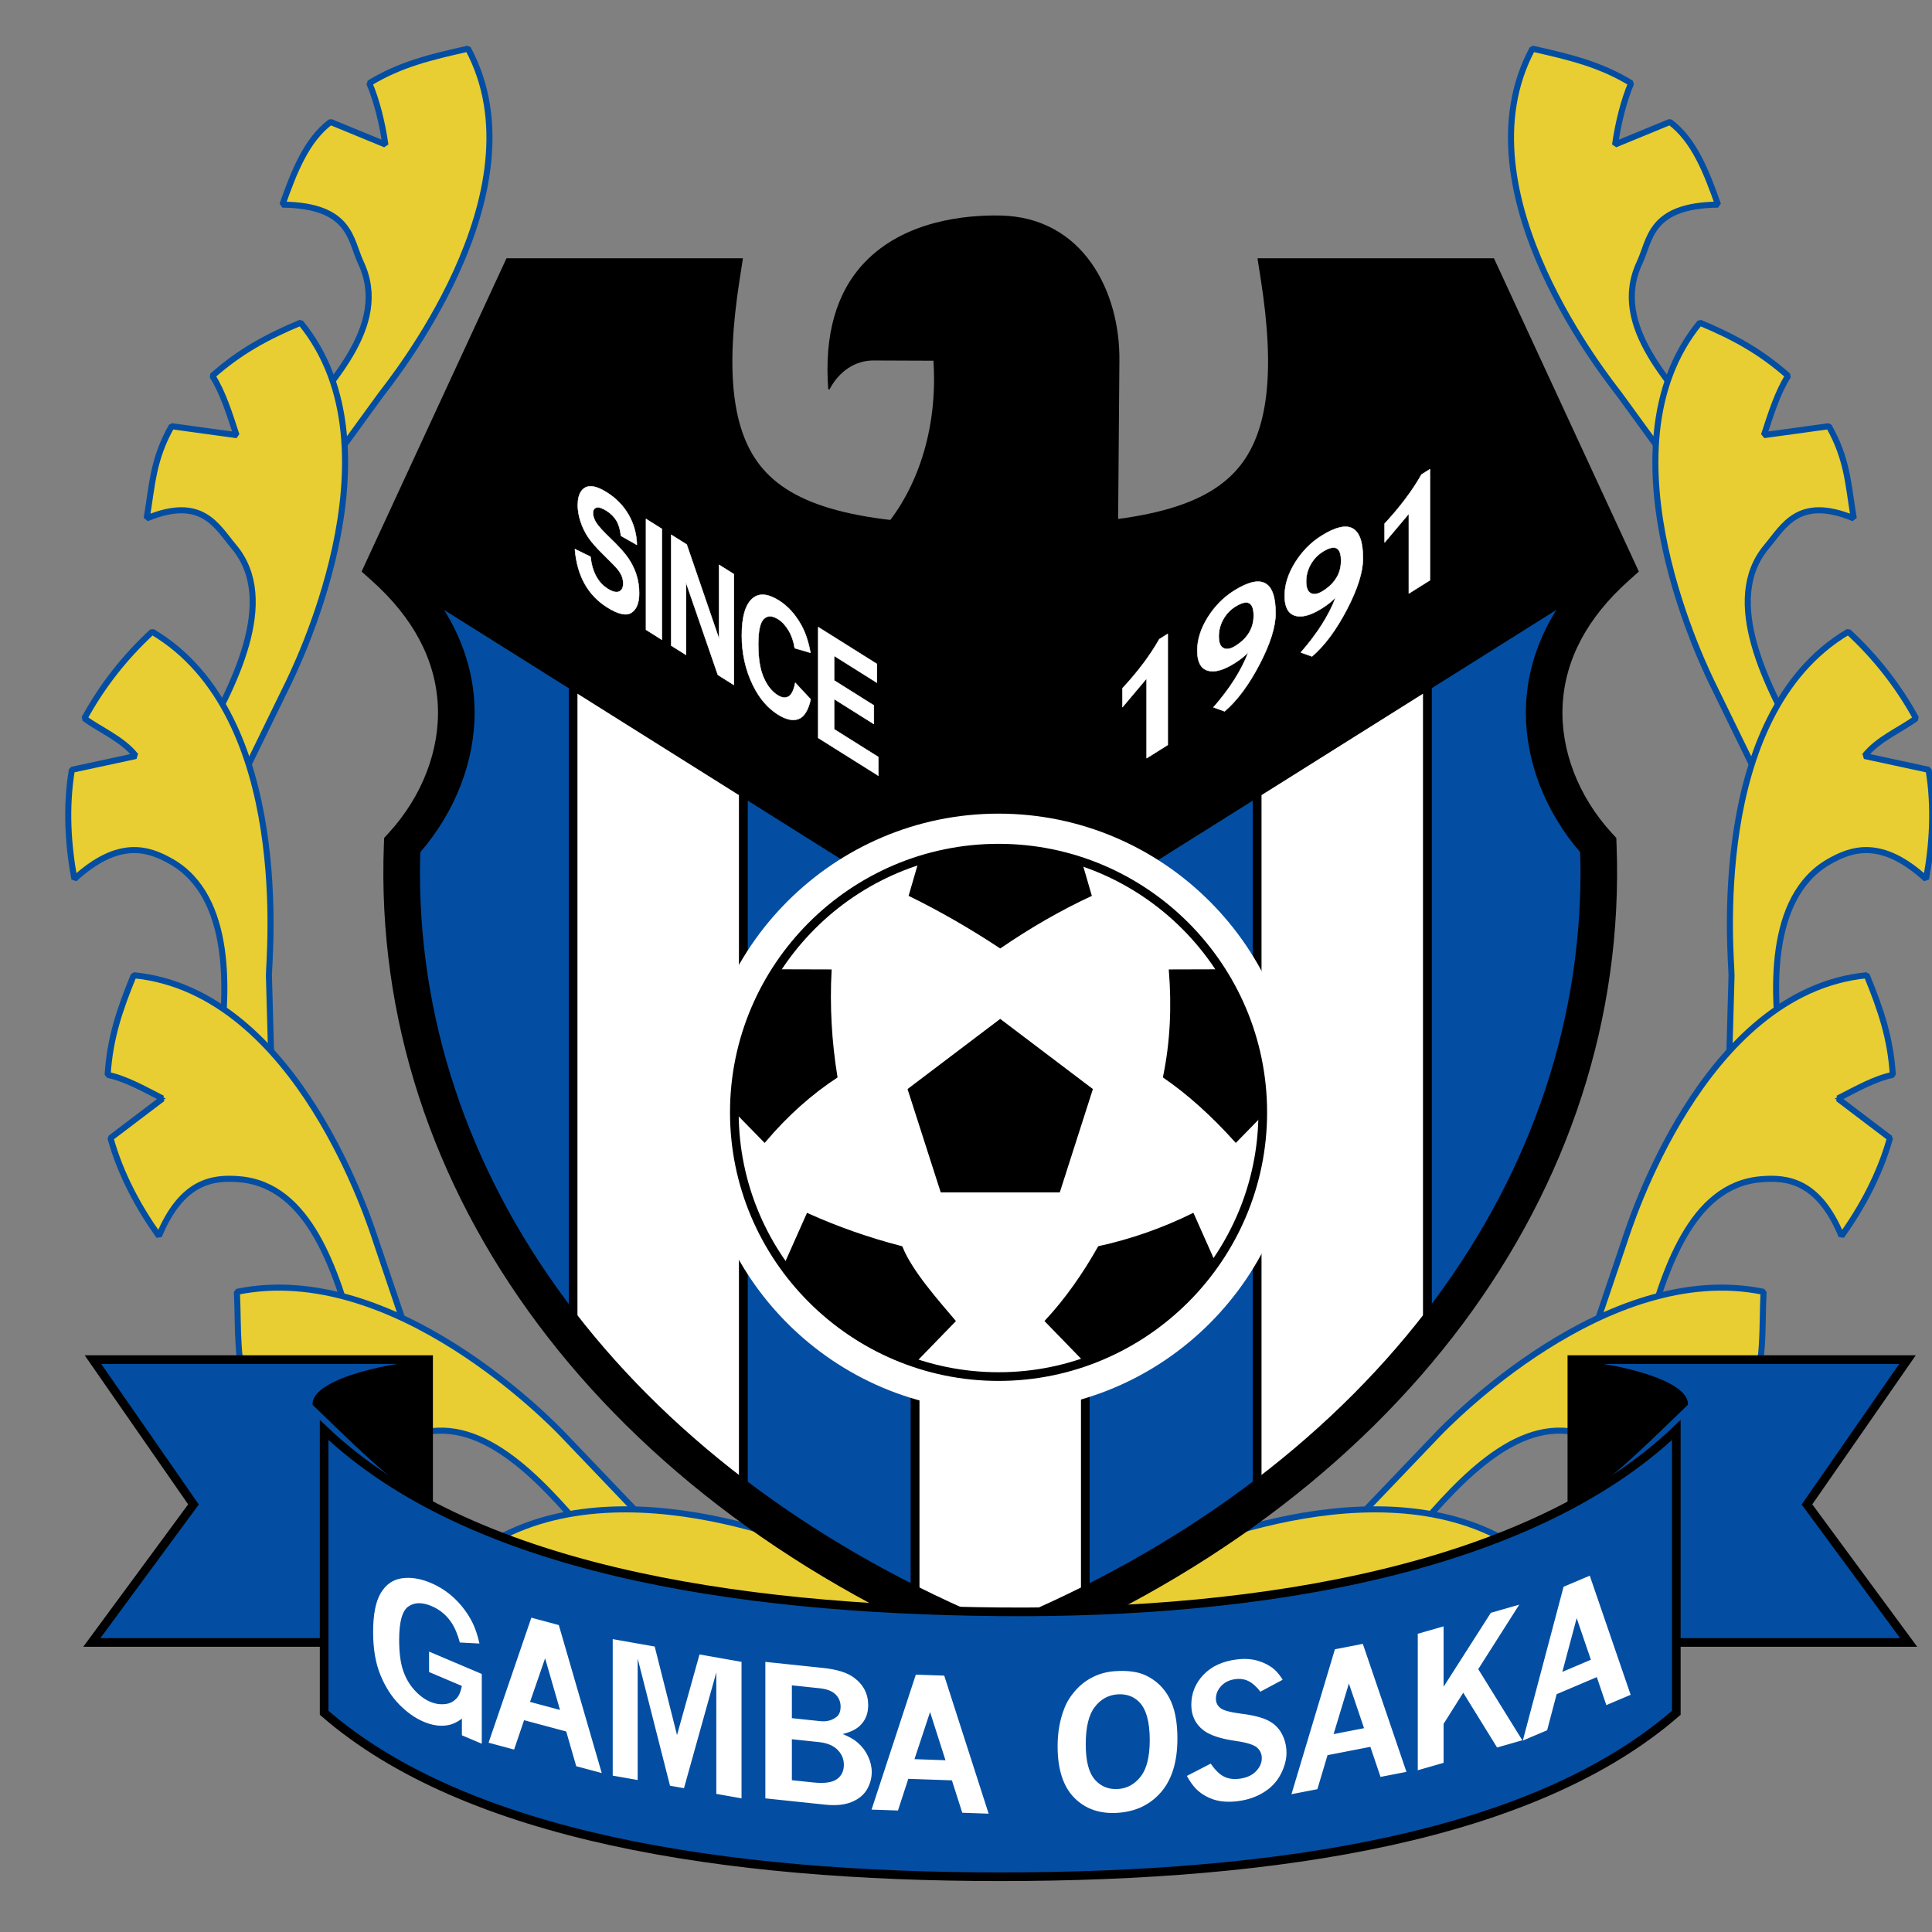 <?xml version="1.0" encoding="UTF-8" standalone="no"?>
<svg
   xmlns:dc="http://purl.org/dc/elements/1.1/"
   xmlns:cc="http://creativecommons.org/ns#"
   xmlns:rdf="http://www.w3.org/1999/02/22-rdf-syntax-ns#"
   xmlns:svg="http://www.w3.org/2000/svg"
   xmlns="http://www.w3.org/2000/svg"
   xmlns:sodipodi="http://sodipodi.sourceforge.net/DTD/sodipodi-0.dtd"
   xmlns:inkscape="http://www.inkscape.org/namespaces/inkscape"
   version="1.1"
   id="Layer_1"
   x="0px"
   y="0px"
   viewBox="0 0 1000 1000"
   xml:space="preserve"
   sodipodi:docname="Fc Gamba Osaka.svg"
   width="1000"
   height="1000"
   inkscape:version="1.0.1 (3bc2e813f5, 2020-09-07)"><rect x="0" y="0" width="1000" height="1000" fill="#808080" stroke="none"/><defs
   id="defs63" /><sodipodi:namedview
   pagecolor="#ffffff"
   bordercolor="#666666"
   borderopacity="1"
   objecttolerance="10"
   gridtolerance="10"
   guidetolerance="10"
   inkscape:pageopacity="0"
   inkscape:pageshadow="2"
   inkscape:window-width="1920"
   inkscape:window-height="1017"
   id="namedview61"
   showgrid="false"
   inkscape:zoom="0.845"
   inkscape:cx="500"
   inkscape:cy="500"
   inkscape:window-x="-8"
   inkscape:window-y="-8"
   inkscape:window-maximized="1"
   inkscape:current-layer="Layer_1" />




























<g
   id="g919"
   transform="matrix(1.607,0,0,1.607,-20.49,-14.361)"><path
     style="fill:#e8ce33;stroke:#034ea2;stroke-width:1.952;stroke-miterlimit:1"
     d="m 532.958,55.476 17.653,-7.265 v 0 c 7.815,5.854 11.787,16.167 15.496,26.63 -22.124,0.275 -21.774,11.294 -25.26,18.693 -9.658,20.5 10.569,39.803 25.156,57.477 v 0 l -6.014,20.256 -25.533,-35.117 v 0 c -2.699,-3.715 -53.059,-65.184 -28.123,-111.54 11.815,2.672 21.702,4.967 31.79,11.122 -2.373,5.576 -4.18,12.805 -5.165,19.744 z"
     id="path2" /><path
     style="fill:#e8ce33;stroke:#034ea2;stroke-width:1.952;stroke-miterlimit:1"
     d="m 580.904,149.089 20.895,-2.874 v 0 c 6.047,10.708 6.2,18.742 8.034,29.689 -17.875,-7.389 -22.561,2.566 -28.075,9.108 -14.604,17.325 0.268,45.387 11.562,65.325 v 0 l -9.441,18.905 -19.046,-39.018 v 0 c -2.014,-4.125 -38.379,-76.243 -4.58,-117.352 11.17,4.683 19.571,9.315 28.44,17.13 -3.308,5.079 -5.616,12.421 -7.789,19.087 z"
     id="path4" /><path
     style="fill:none;stroke:#000000;stroke-width:0.151;stroke-miterlimit:1"
     d="m 613.309,252.433 20.617,4.446 v 0 c 2.02,12.129 1.211,24.255 -0.808,35.173 -14.271,-13.056 -23.874,-9.833 -31.294,-5.571 -19.648,11.289 -18.587,42.398 -14.795,64.996 v 0 l -17.785,15.361 1.212,-43.658 v 0 c 0.128,-4.591 -8.226,-83.702 37.596,-110.77 8.893,8.221 16.17,17.52 21.831,27.896 -4.845,3.641 -12.252,6.609 -16.574,12.127 z"
     id="path6" /><path
     style="fill:#e8ce33;stroke:#034ea2;stroke-width:1.952;stroke-miterlimit:1"
     d="m 613.309,252.433 20.617,4.446 v 0 c 2.02,12.129 1.211,24.255 -0.808,35.173 -14.271,-13.056 -23.874,-9.833 -31.294,-5.571 -19.648,11.289 -18.587,42.398 -14.795,64.996 v 0 l -17.785,15.361 1.212,-43.658 v 0 c 0.128,-4.591 -8.226,-83.702 37.596,-110.77 8.893,8.221 16.17,17.52 21.831,27.896 -4.845,3.641 -12.252,6.609 -16.574,12.127 z"
     id="path8" /><path
     style="fill:#e8ce33;stroke:#034ea2;stroke-width:1.952;stroke-miterlimit:1"
     d="m 604.683,362.76 16.805,12.741 v 0 c -3.293,11.847 -9.151,22.496 -15.595,31.536 -7.417,-17.863 -17.482,-19 -26.006,-18.271 -22.578,1.924 -31.126,29.759 -37.239,51.844 v 0 l -19.783,6.812 13.083,-38.657 v 0 c 1.472,-4.348 25.086,-80.544 78.058,-85.711 4.587,11.207 7.656,20.285 8.401,32.078 -5.933,1.256 -11.475,4.45 -17.724,7.628 z"
     id="path10" /><path
     style="fill:#e8ce33;stroke:#034ea2;stroke-width:1.952;stroke-miterlimit:1"
     d="m 557.565,458.278 9.848,18.651 v 0 c -7.99,9.345 -17.803,16.522 -27.462,21.989 0.828,-19.322 -7.814,-24.606 -15.848,-27.55 -21.276,-7.798 -40.785,13.816 -55.661,31.25 v 0 l -20.806,-2.19 28.191,-29.501 v 0 c 3.172,-3.319 54.35,-56.336 104.946,-45.907 -0.579,12.095 0.388,22.834 -3.924,33.836 -5.904,-1.37 -12.277,-0.815 -19.284,-0.578 z"
     id="path12" /><path
     style="fill:#e8ce33;stroke:#034ea2;stroke-width:1.952;stroke-miterlimit:1"
     d="m 464.917,527.973 3.962,20.717 v 0 c -10.375,6.6 -21.854,10.593 -32.691,12.997 6.443,-18.235 -0.278,-25.817 -7.101,-30.979 -18.066,-13.676 -43.042,1.287 -62.362,13.61 v 0 l -20.473,-11.007 35.587,-19.971 v 0 c 4.002,-2.246 69.657,-33.534 114.994,-8.77 -4.093,11.399 -6.305,20.33 -13.643,29.595 -5.247,-3.037 -11.505,-4.371 -18.273,-6.192 z"
     id="path14" /><path
     style="fill:#034ea2;stroke:#000000;stroke-width:2.789;stroke-miterlimit:10"
     d="m 307.513,526.197 c -20.061,-9.914 -38.567,-21.241 -55.364,-33.765 v 0 -228.172 l 55.364,34.774 z M 197.349,440.138 c -37.461,-46.339 -57.255,-101.333 -55.063,-158.92 18.575,-20.256 27.613,-54.497 -0.304,-84.227 v 0 -1.922 l 55.367,34.771 z M 527.844,196.991 c -27.919,29.73 -18.881,63.971 -0.303,84.227 2.194,57.587 -17.604,112.581 -55.064,158.92 v 0 -210.298 l 55.367,-34.771 z M 417.678,492.433 c -16.796,12.523 -35.305,23.851 -55.364,33.765 v 0 -227.164 l 55.364,-34.774 z"
     id="path16" /><path
     style="fill:#ffffff;stroke:#000000;stroke-width:2.789;stroke-miterlimit:10"
     d="m 334.913,538.466 c -9.427,-3.803 -18.564,-7.898 -27.4,-12.269 v 0 -227.163 l 27.4,17.208 27.4,-17.208 v 227.164 0 c -8.837,4.37 -17.973,8.465 -27.4,12.268 z M 252.149,492.433 C 231.1,476.742 212.734,459.17 197.349,440.138 v 0 -210.298 l 54.8,34.419 z m 220.328,-52.295 c -15.387,19.032 -33.751,36.601 -54.799,52.295 v 0 -228.173 l 54.799,-34.419 z"
     id="path18" /><path
     style="fill:#e8ce33;stroke:#034ea2;stroke-width:1.952;stroke-miterlimit:1"
     d="m 136.867,55.476 -17.652,-7.265 v 0 c -7.815,5.854 -11.787,16.167 -15.495,26.63 22.119,0.275 21.773,11.294 25.258,18.693 9.657,20.5 -10.57,39.803 -25.157,57.477 v 0 l 6.017,20.256 25.531,-35.117 v 0 c 2.699,-3.715 53.058,-65.184 28.122,-111.54 -11.813,2.672 -21.701,4.967 -31.789,11.122 2.374,5.576 4.181,12.805 5.165,19.744 z"
     id="path20" /><path
     d="m 490.163,98.006 h -65.507 c 9.015,57.728 -6.806,78.235 -51.81,84.047 l 0.451,-56.995 c 0.246,-22.14 -11.663,-46.198 -38.38,-46.706 -10.788,-0.206 -30.819,1.499 -43.798,15.233 -9.014,9.531 -12.916,23.233 -11.599,40.72 l 0.4,0.083 c 3.04,-5.874 8.328,-9.367 14.145,-9.345 0,0 18.938,0.07 19.336,0.073 0.13,2.013 0.198,3.993 0.198,5.936 0,22.54 -8.425,40.266 -18.675,50.718 -43.425,-6.173 -58.63,-26.927 -49.755,-83.765 h -65.507 l -43.265,93.538 c 0.018,0.02 0.039,0.036 0.059,0.054 L 334.913,316.242 533.37,191.597 c 0.021,-0.018 0.04,-0.034 0.059,-0.054 z"
     id="path22" /><path
     style="fill:#ffffff"
     d="m 334.38,463.44 c 52.994,0 96.219,-43.225 96.219,-96.219 0,-52.996 -43.225,-96.22 -96.219,-96.22 -52.996,0 -96.219,43.224 -96.219,96.22 0,52.994 43.223,96.219 96.219,96.219 z"
     id="path24" /><path
     style="stroke:#000000;stroke-width:0.697;stroke-miterlimit:20"
     d="m 362.395,447.559 c 16.963,-5.945 31.501,-17.126 41.657,-31.589 v 0 l -7.084,-15.928 v 0 c -9.676,4.767 -19.761,8.301 -30.258,10.603 -4.917,8.697 -10.504,16.724 -17.065,23.78 v 0 z m 57.071,-79.873 c 0,-0.155 0.005,-0.312 0.005,-0.466 0,-16.813 -4.919,-32.514 -13.392,-45.736 v 0 l -16.502,0.047 v 0 c 0.911,11.424 0.486,22.849 -1.889,34.272 7.703,5.272 15.41,12.189 23.116,20.744 v 0 z m -58.643,-81.337 c -8.331,-2.738 -17.221,-4.226 -26.448,-4.226 -8.79,0 -17.276,1.343 -25.26,3.838 v 0 l -3.296,11.333 v 0 c 9.698,4.752 19.397,10.324 29.094,16.716 9.299,-6.365 18.971,-11.988 29.093,-16.716 v 0 z m -98.15,35.131 c -8.367,13.058 -13.265,28.533 -13.389,45.108 v 0 l 9.736,9.959 v 0 c 7.281,-8.607 15.014,-15.419 23.117,-20.744 -1.861,-11.425 -2.491,-22.849 -1.891,-34.275 v 0 z m 2.686,95.419 c 10.284,14.239 24.855,25.196 41.795,30.945 v 0 l 13.026,-13.421 v 0 c -5.322,-6.323 -13.961,-15.93 -17.064,-23.777 -10.496,-2.715 -20.583,-6.248 -30.259,-10.605 v 0 z m 69.554,-79.349 -29.443,22.288 10.536,32.808 37.836,0.003 10.515,-32.811 z"
     id="path26" /><path
     style="fill:none;stroke:#000000;stroke-width:2.796;stroke-miterlimit:1"
     d="m 334.375,452.317 c 46.869,0 85.097,-38.227 85.097,-85.097 0,-46.873 -38.228,-85.097 -85.097,-85.097 -46.869,0 -85.098,38.225 -85.098,85.097 0,46.87 38.229,85.097 85.098,85.097 z"
     id="path28" /><path
     style="fill:#e8ce33;stroke:#034ea2;stroke-width:1.952;stroke-miterlimit:1"
     d="m 88.921,149.089 -20.894,-2.874 v 0 c -6.046,10.708 -6.201,18.742 -8.035,29.689 17.876,-7.389 22.562,2.566 28.077,9.108 14.603,17.325 -0.268,45.387 -11.563,65.325 v 0 l 9.441,18.905 19.049,-39.018 v 0 c 2.013,-4.125 38.378,-76.243 4.576,-117.352 -11.169,4.683 -19.568,9.315 -28.437,17.13 3.304,5.079 5.614,12.421 7.786,19.087 z"
     id="path30" /><path
     style="fill:none;stroke:#000000;stroke-width:0.151;stroke-miterlimit:1"
     d="m 56.517,252.433 -20.616,4.446 v 0 c -2.021,12.129 -1.213,24.255 0.807,35.173 14.271,-13.056 23.874,-9.833 31.292,-5.571 19.649,11.289 18.588,42.398 14.794,64.996 v 0 l 17.788,15.361 -1.213,-43.658 v 0 c -0.128,-4.591 8.229,-83.702 -37.597,-110.77 -8.894,8.221 -16.17,17.52 -21.831,27.896 4.847,3.641 12.256,6.609 16.576,12.127 z"
     id="path32" /><path
     style="fill:#e8ce33;stroke:#034ea2;stroke-width:1.952;stroke-miterlimit:1"
     d="m 56.517,252.433 -20.616,4.446 v 0 c -2.021,12.129 -1.213,24.255 0.807,35.173 14.271,-13.056 23.874,-9.833 31.292,-5.571 19.649,11.289 18.588,42.398 14.794,64.996 v 0 l 17.788,15.361 -1.213,-43.658 v 0 c -0.128,-4.591 8.229,-83.702 -37.597,-110.77 -8.894,8.221 -16.17,17.52 -21.831,27.896 4.847,3.641 12.256,6.609 16.576,12.127 z"
     id="path34" /><path
     style="fill:#e8ce33;stroke:#034ea2;stroke-width:1.952;stroke-miterlimit:1"
     d="m 65.142,362.76 -16.804,12.741 v 0 c 3.293,11.847 9.152,22.496 15.597,31.536 7.414,-17.863 17.48,-19 26.006,-18.271 22.58,1.924 31.126,29.759 37.238,51.844 v 0 l 19.784,6.812 -13.084,-38.657 v 0 c -1.47,-4.348 -25.085,-80.544 -78.056,-85.711 -4.587,11.207 -7.656,20.285 -8.402,32.078 5.931,1.256 11.473,4.45 17.721,7.628 z"
     id="path36" /><path
     style="fill:#e8ce33;stroke:#034ea2;stroke-width:1.952;stroke-miterlimit:1"
     d="m 112.26,458.278 -9.844,18.651 v 0 c 7.99,9.345 17.8,16.522 27.46,21.989 -0.828,-19.322 7.814,-24.606 15.848,-27.55 21.277,-7.798 40.786,13.816 55.661,31.25 v 0 l 20.808,-2.19 -28.195,-29.501 v 0 c -3.17,-3.319 -54.35,-56.336 -104.945,-45.907 0.581,12.095 -0.385,22.834 3.924,33.836 5.903,-1.37 12.277,-0.815 19.283,-0.578 z"
     id="path38" /><path
     style="fill:#e8ce33;stroke:#034ea2;stroke-width:1.952;stroke-miterlimit:1"
     d="m 204.909,527.973 -3.963,20.717 v 0 c 10.374,6.6 21.854,10.593 32.69,12.997 -6.442,-18.235 0.279,-25.817 7.102,-30.979 18.066,-13.676 43.045,1.287 62.363,13.61 v 0 l 20.472,-11.007 -35.586,-19.971 v 0 c -4.003,-2.246 -69.659,-33.534 -114.996,-8.77 4.091,11.399 6.304,20.33 13.646,29.595 5.244,-3.037 11.502,-4.371 18.272,-6.192 z"
     id="path40" /><path
     style="fill:#034ea2;stroke:#000000;stroke-width:2.789;stroke-miterlimit:20"
     d="m 42.694,446.861 h 108.095 v 91.085 L 42.316,537.96 75.067,493.5 Z"
     id="path42" /><path
     d="m 113.424,461.404 c -0.507,-8.894 28.126,-14.174 37.393,-14.176 v 0 46.268 0 c -12.34,-7.103 -26.507,-21.7 -37.393,-32.092 z"
     id="path44" /><path
     style="fill:#034ea2;stroke:#000000;stroke-width:2.789;stroke-miterlimit:20"
     d="M 627.132,446.861 H 519.036 v 91.085 l 108.474,0.015 -32.752,-44.46 z"
     id="path46" /><path
     d="m 556.402,461.404 c 0.507,-8.894 -28.126,-14.174 -37.394,-14.176 v 0 46.268 0 c 12.342,-7.103 26.509,-21.7 37.394,-32.092 z"
     id="path48" /><path
     d="m 490.163,92.115 h -72.389 l 1.063,6.802 c 4.71,30.166 2.359,49.524 -7.395,60.92 -11.122,12.991 -33.294,18.29 -76.529,18.29 -43.236,0 -65.409,-5.3 -76.529,-18.29 -9.756,-11.396 -12.105,-30.754 -7.396,-60.92 l 1.064,-6.802 h -76.158 l -46.677,100.915 3.253,2.907 c 13.402,11.972 20.568,25.492 21.299,40.184 0.717,14.378 -5.051,29.365 -15.829,41.116 l -1.462,1.597 -0.081,2.161 c -4.253,111.633 70.969,212.384 196.312,262.936 l 2.204,0.888 2.203,-0.888 C 462.46,493.378 537.681,392.626 533.429,280.995 l -0.082,-2.161 -1.464,-1.597 c -10.774,-11.751 -16.545,-26.738 -15.826,-41.117 0.732,-14.69 7.896,-28.21 21.296,-40.182 l 3.256,-2.907 L 493.93,92.115 Z m -3.767,11.784 c 2.812,6.078 36.826,79.613 39.934,86.327 -13.573,13.312 -21.225,28.878 -22.042,45.308 -0.051,0.99 -0.076,1.978 -0.076,2.972 0,15.842 6.297,31.92 17.478,44.898 0.065,2.183 0.122,4.366 0.122,6.539 0,102.472 -70.849,194.478 -186.899,242.094 -116.05,-47.616 -186.902,-139.622 -186.902,-242.094 0,-2.173 0.061,-4.356 0.125,-6.539 11.182,-12.977 17.478,-29.056 17.478,-44.898 0,-0.99 -0.023,-1.982 -0.073,-2.972 -0.82,-16.431 -8.471,-31.996 -22.044,-45.308 3.106,-6.713 37.119,-80.249 39.932,-86.327 5.959,0 44.763,0 54.962,0 -1.025,7.95 -1.559,15.199 -1.559,21.773 0,18.546 4.119,31.917 12.6,41.827 15.921,18.6 45.686,22.412 85.482,22.412 39.794,0 69.561,-3.813 85.482,-22.412 8.48,-9.91 12.602,-23.28 12.602,-41.827 0,-6.574 -0.537,-13.823 -1.561,-21.773 10.197,0 49.002,0 54.959,0 z"
     id="path50" /><path
     style="fill:#034ea2;stroke:#000000;stroke-width:2.789;stroke-miterlimit:20"
     d="m 334.913,613.412 c -89.091,0 -171.987,-12.985 -217.758,-52.8 v 0 -91.086 0 c 46.601,44.396 131.184,57.795 217.758,58.554 85.189,0.746 171.154,-14.159 217.758,-58.554 v 0 91.086 0 c -45.771,39.815 -127.63,52.8 -217.758,52.8 z"
     id="path52" /><path
     style="fill:#ffffff"
     d="m 161.523,562.478 c -1.598,1.234 -3.234,1.962 -4.894,2.181 -2.303,0.346 -4.784,-0.051 -7.43,-1.174 -2.717,-1.153 -5.318,-2.983 -7.802,-5.5 -2.483,-2.504 -4.522,-5.674 -6.094,-9.491 -1.58,-3.829 -2.374,-8.461 -2.374,-13.896 0,-5.67 0.83,-9.878 2.492,-12.606 1.651,-2.741 3.928,-4.306 6.807,-4.71 2.89,-0.402 5.967,0.091 9.245,1.481 2.998,1.273 5.643,3.023 7.929,5.259 2.283,2.234 4.116,4.738 5.506,7.505 0.902,1.784 1.661,4.042 2.277,6.774 v 0 l -6.322,-0.329 v 0 c -0.723,-2.682 -1.644,-4.847 -2.772,-6.522 -1.626,-2.369 -3.729,-4.105 -6.302,-5.198 -3.051,-1.294 -5.553,-1.257 -7.521,0.125 -1.969,1.381 -2.952,4.946 -2.952,10.713 0,4.042 0.408,7.294 1.22,9.747 0.812,2.454 2.024,4.576 3.62,6.362 1.607,1.792 3.322,3.078 5.163,3.86 1.373,0.581 2.727,0.853 4.055,0.798 1.337,-0.042 2.409,-0.339 3.232,-0.884 0.822,-0.543 1.436,-1.175 1.851,-1.883 0.415,-0.714 0.768,-1.764 1.066,-3.127 v 0 l -10.571,-4.489 v -6.579 l 16.974,7.203 v 22.471 l -6.402,-2.716 v -5.375 z m 22.366,-32.499 8.849,2.371 13.823,47.665 -8.214,-2.201 -3.222,-11.183 -13.574,-3.638 -3.213,9.458 -8.224,-2.202 z m 4.434,13.076 -4.85,14.05 9.652,2.586 z m 21.779,-6.169 13.523,2.384 7.186,28.505 7.246,-25.959 13.533,2.386 v 43.963 l -8.124,-1.435 v -39.137 l -10.411,37.3 -4.502,-0.793 -10.413,-40.971 v 39.136 l -8.037,-1.417 v -43.962 z m 49.159,7.326 18.632,1.958 v 0 c 4.429,0.465 7.705,1.487 9.864,3.077 3.091,2.275 4.632,5.253 4.632,8.931 0,2.758 -0.927,4.984 -2.77,6.692 -1.239,1.135 -3.053,1.995 -5.434,2.588 2.039,0.831 3.589,1.7 4.664,2.618 1.48,1.267 2.634,2.758 3.451,4.474 0.82,1.712 1.23,3.425 1.23,5.131 0,1.99 -0.517,3.86 -1.54,5.625 -1.035,1.757 -2.674,3.105 -4.917,4.035 -2.254,0.93 -5.111,1.219 -8.576,0.853 v 0 l -19.236,-2.021 z m 8.545,7.557 v 10.573 l 9.178,0.965 v 0 c 1.962,0.206 3.67,-0.221 5.114,-1.297 0.936,-0.687 1.404,-1.815 1.404,-3.385 0,-1.558 -0.548,-2.872 -1.629,-3.937 -1.093,-1.077 -2.791,-1.736 -5.121,-1.979 v 0 z m 0,17.361 v 13.192 l 6.887,0.726 v 0 c 3.57,0.374 6.097,0.019 7.609,-1.056 1.501,-1.078 2.253,-2.627 2.253,-4.637 0,-1.854 -0.683,-3.475 -2.058,-4.846 -1.377,-1.37 -3.376,-2.188 -6,-2.466 v 0 z m 39.918,-20.807 9.155,0.32 14.303,44.46 -8.497,-0.298 -3.332,-10.434 -14.049,-0.49 -3.323,10.203 -8.508,-0.297 z m 4.589,12.048 -5.02,15.172 9.99,0.351 z m 59.518,-13.161 c 4.127,-0.287 7.454,0.165 9.979,1.373 3.309,1.565 5.821,3.977 7.563,7.23 1.742,3.244 2.612,7.615 2.612,13.087 0,7.435 -1.75,13.177 -5.244,17.237 -3.503,4.061 -8.131,6.288 -13.874,6.688 -5.813,0.408 -10.505,-1.205 -14.091,-4.831 -3.588,-3.632 -5.381,-9.175 -5.381,-16.622 0,-4.481 0.736,-8.553 2.183,-12.226 0.783,-2.024 1.988,-3.943 3.601,-5.764 1.614,-1.82 3.492,-3.254 5.647,-4.316 2.151,-1.065 4.479,-1.679 7.005,-1.856 z m 0.858,7.465 c -2.964,0.207 -5.409,1.564 -7.335,4.082 -1.929,2.508 -2.896,6.499 -2.896,11.982 0,5.387 0.976,9.182 2.933,11.397 1.967,2.228 4.473,3.23 7.525,3.016 2.908,-0.201 5.324,-1.548 7.261,-4.027 1.928,-2.482 2.896,-6.404 2.896,-11.749 0,-5.972 -1.184,-10.097 -3.53,-12.367 -1.811,-1.746 -4.102,-2.528 -6.854,-2.334 z m 30.01,22.312 c 1.453,2.068 2.874,3.456 4.266,4.167 1.402,0.701 3.046,0.938 4.944,0.707 2.289,-0.283 4.061,-1.069 5.336,-2.364 1.275,-1.294 1.918,-2.718 1.918,-4.277 0,-1.354 -0.507,-2.486 -1.518,-3.403 -1.023,-0.905 -3.31,-1.625 -6.874,-2.139 -4.85,-0.688 -8.313,-1.832 -10.407,-3.439 -2.608,-2.015 -3.904,-4.748 -3.904,-8.201 0,-3.698 1.296,-6.918 3.904,-9.661 2.61,-2.742 6.184,-4.388 10.73,-4.946 2.581,-0.317 4.885,-0.169 6.912,0.456 2.026,0.623 3.737,1.531 5.148,2.712 0.917,0.79 1.821,1.915 2.735,3.373 v 0 l -7.182,3.842 v 0 c -1.22,-1.595 -2.465,-2.717 -3.74,-3.367 -1.276,-0.646 -2.689,-0.875 -4.254,-0.683 -1.918,0.235 -3.457,0.964 -4.605,2.194 -1.149,1.221 -1.725,2.595 -1.725,4.135 0,1.225 0.481,2.215 1.433,2.982 0.924,0.769 3.262,1.394 7.01,1.867 3.747,0.479 6.59,1.221 8.517,2.23 1.928,1.008 3.368,2.449 4.334,4.323 0.962,1.88 1.44,3.874 1.44,5.972 0,2.228 -0.613,4.529 -1.851,6.926 -1.235,2.388 -3.076,4.34 -5.508,5.846 -2.436,1.506 -5.227,2.458 -8.382,2.843 -2.991,0.367 -5.579,0.184 -7.779,-0.556 -2.191,-0.73 -4.051,-1.866 -5.57,-3.377 -0.993,-0.977 -1.985,-2.376 -3,-4.203 v 0 z m 40.013,-36.83 8.993,-1.748 14.047,41.23 -8.348,1.621 -3.271,-9.681 -13.799,2.682 -3.264,10.953 -8.357,1.624 z m 4.507,11.011 -4.931,16.309 9.81,-1.908 z m 22.182,-16.01 8.316,-2.385 v 19.451 l 15.218,-23.814 9.147,-2.624 -13.202,20.765 14.191,22.913 -8.12,2.327 -10.906,-17.646 -6.328,10.033 v 12.555 l -8.316,2.385 z m 46.959,-15.13 8.435,-3.58 13.172,38.369 -7.831,3.321 -3.067,-9.014 -12.939,5.492 -3.061,11.618 -7.837,3.326 z m 4.226,10.092 -4.622,17.315 9.198,-3.909 z"
     id="path54" /><path
     style="fill:#ffffff;stroke:#ffffff;stroke-width:0.14;stroke-miterlimit:1"
     d="m 197.913,185.777 5.022,2.462 v 0 c 0.563,4.92 2.415,8.368 5.546,10.333 1.555,0.975 2.772,1.272 3.664,0.898 0.889,-0.376 1.338,-1.249 1.338,-2.626 0,-0.817 -0.154,-1.596 -0.467,-2.364 -0.309,-0.765 -0.782,-1.529 -1.424,-2.301 -0.634,-0.761 -2.167,-2.338 -4.605,-4.727 -2.196,-2.151 -3.801,-3.981 -4.813,-5.508 -1.017,-1.535 -1.829,-3.216 -2.427,-5.041 -0.602,-1.837 -0.901,-3.585 -0.901,-5.253 0,-1.945 0.376,-3.467 1.148,-4.54 0.771,-1.072 1.844,-1.592 3.189,-1.533 1.37,0.061 3.032,0.715 5.032,1.97 2.991,1.878 5.325,4.284 7.002,7.203 1.679,2.92 2.576,6.155 2.675,9.69 v 0 l -5.141,-2.911 v 0 c -0.238,-2.069 -0.723,-3.714 -1.476,-4.953 -0.743,-1.222 -1.814,-2.277 -3.188,-3.142 -1.387,-0.871 -2.457,-1.205 -3.201,-1.01 -0.749,0.195 -1.128,0.779 -1.128,1.776 0,0.973 0.339,1.999 1.021,3.094 0.683,1.1 2.242,2.798 4.675,5.126 2.596,2.493 4.455,4.573 5.605,6.243 1.147,1.666 2.036,3.447 2.644,5.332 0.61,1.883 0.911,3.896 0.911,6.042 0,3.099 -0.835,5.176 -2.495,6.246 -1.657,1.066 -4.258,0.49 -7.785,-1.726 -6.24,-3.915 -9.716,-10.175 -10.421,-18.78 z m 22.9,25.995 V 176.07 l 5.119,3.216 v 35.702 z m 8.119,5.099 v -35.699 l 5.002,3.139 10.419,30.382 v -23.836 l 4.784,3.005 v 35.7 l -5.17,-3.248 -10.251,-29.718 v 23.279 z m 39.954,11.965 4.98,5.341 v 0 c -0.782,3.505 -2.07,5.616 -3.881,6.324 -1.802,0.704 -4.034,0.228 -6.666,-1.426 -3.317,-2.084 -6.013,-5.251 -8.072,-9.478 -2.376,-4.881 -3.565,-10.209 -3.565,-15.969 0,-6.092 1.189,-10.111 3.585,-12.046 2.078,-1.678 4.864,-1.424 8.369,0.776 2.841,1.786 5.232,4.406 7.159,7.858 1.37,2.452 2.367,5.444 3.001,8.976 v 0 l -5.08,-1.489 v 0 c -0.326,-2.142 -0.971,-4.024 -1.94,-5.667 -0.962,-1.631 -2.111,-2.87 -3.418,-3.69 -1.88,-1.182 -3.411,-1.201 -4.594,-0.059 -1.183,1.139 -1.785,3.865 -1.785,8.207 0,4.495 0.583,8.061 1.735,10.681 1.155,2.629 2.662,4.52 4.514,5.682 1.357,0.853 2.529,0.985 3.517,0.4 0.992,-0.59 1.705,-2.063 2.141,-4.421 z m 7.407,17.783 v -35.702 l 18.906,11.875 v 6.043 l -13.777,-8.653 v 7.913 l 12.794,8.037 v 6.011 l -12.794,-8.039 v 9.713 l 14.242,8.948 v 6.02 z"
     id="path56" /><path
     style="fill:#ffffff;stroke:#ffffff;stroke-width:0.14;stroke-miterlimit:1"
     d="m 382.069,253.146 v -25.682 l -7.783,9.248 v -6.085 0 c 4.992,-5.385 8.953,-10.662 11.866,-15.818 v 0 l 2.724,-1.71 v 35.773 z m 25.119,-15.097 -3.606,-1.286 v 0 c 5.299,-6.048 9.051,-11.969 11.24,-17.734 -1.167,1.223 -2.654,2.399 -4.466,3.538 -3.593,2.257 -6.489,3.039 -8.684,2.342 -2.19,-0.7 -3.29,-2.834 -3.29,-6.396 0,-3.535 1.117,-7.102 3.366,-10.705 2.248,-3.597 5.071,-6.467 8.47,-8.599 8.923,-5.603 13.388,-3.187 13.388,7.255 0,4.338 -1.724,9.82 -5.169,16.438 -3.439,6.605 -7.191,11.663 -11.249,15.147 z m -1.883,-24.131 c 0,1.991 0.504,3.255 1.514,3.769 1.01,0.515 2.31,0.28 3.875,-0.704 3.9,-2.451 5.85,-5.71 5.85,-9.759 0,-4.412 -1.98,-5.376 -5.93,-2.895 -1.624,1.02 -2.917,2.387 -3.873,4.104 -0.954,1.708 -1.436,3.542 -1.436,5.485 z m 30.026,6.454 -3.604,-1.285 v 0 c 5.307,-6.057 9.05,-11.971 11.249,-17.741 -1.166,1.219 -2.662,2.402 -4.477,3.542 -3.594,2.257 -6.485,3.033 -8.674,2.334 -2.196,-0.696 -3.299,-2.826 -3.299,-6.387 0,-3.537 1.128,-7.108 3.379,-10.712 2.246,-3.596 5.061,-6.461 8.467,-8.601 8.924,-5.602 13.38,-3.179 13.38,7.265 0,4.338 -1.73,9.817 -5.169,16.436 -3.43,6.596 -7.188,11.664 -11.252,15.149 z m -1.879,-24.131 c 0,1.991 0.511,3.251 1.515,3.77 1.007,0.517 2.308,0.278 3.87,-0.705 3.904,-2.449 5.855,-5.71 5.855,-9.758 0,-4.41 -1.981,-5.376 -5.934,-2.895 -1.625,1.02 -2.904,2.378 -3.871,4.104 -0.956,1.704 -1.435,3.541 -1.435,5.484 z m 33.068,3.864 V 174.42 l -7.795,9.255 v -6.083 0 c 5.001,-5.39 8.963,-10.667 11.874,-15.823 v 0 l 2.724,-1.71 v 35.773 z"
     id="path58" /></g>
</svg>
